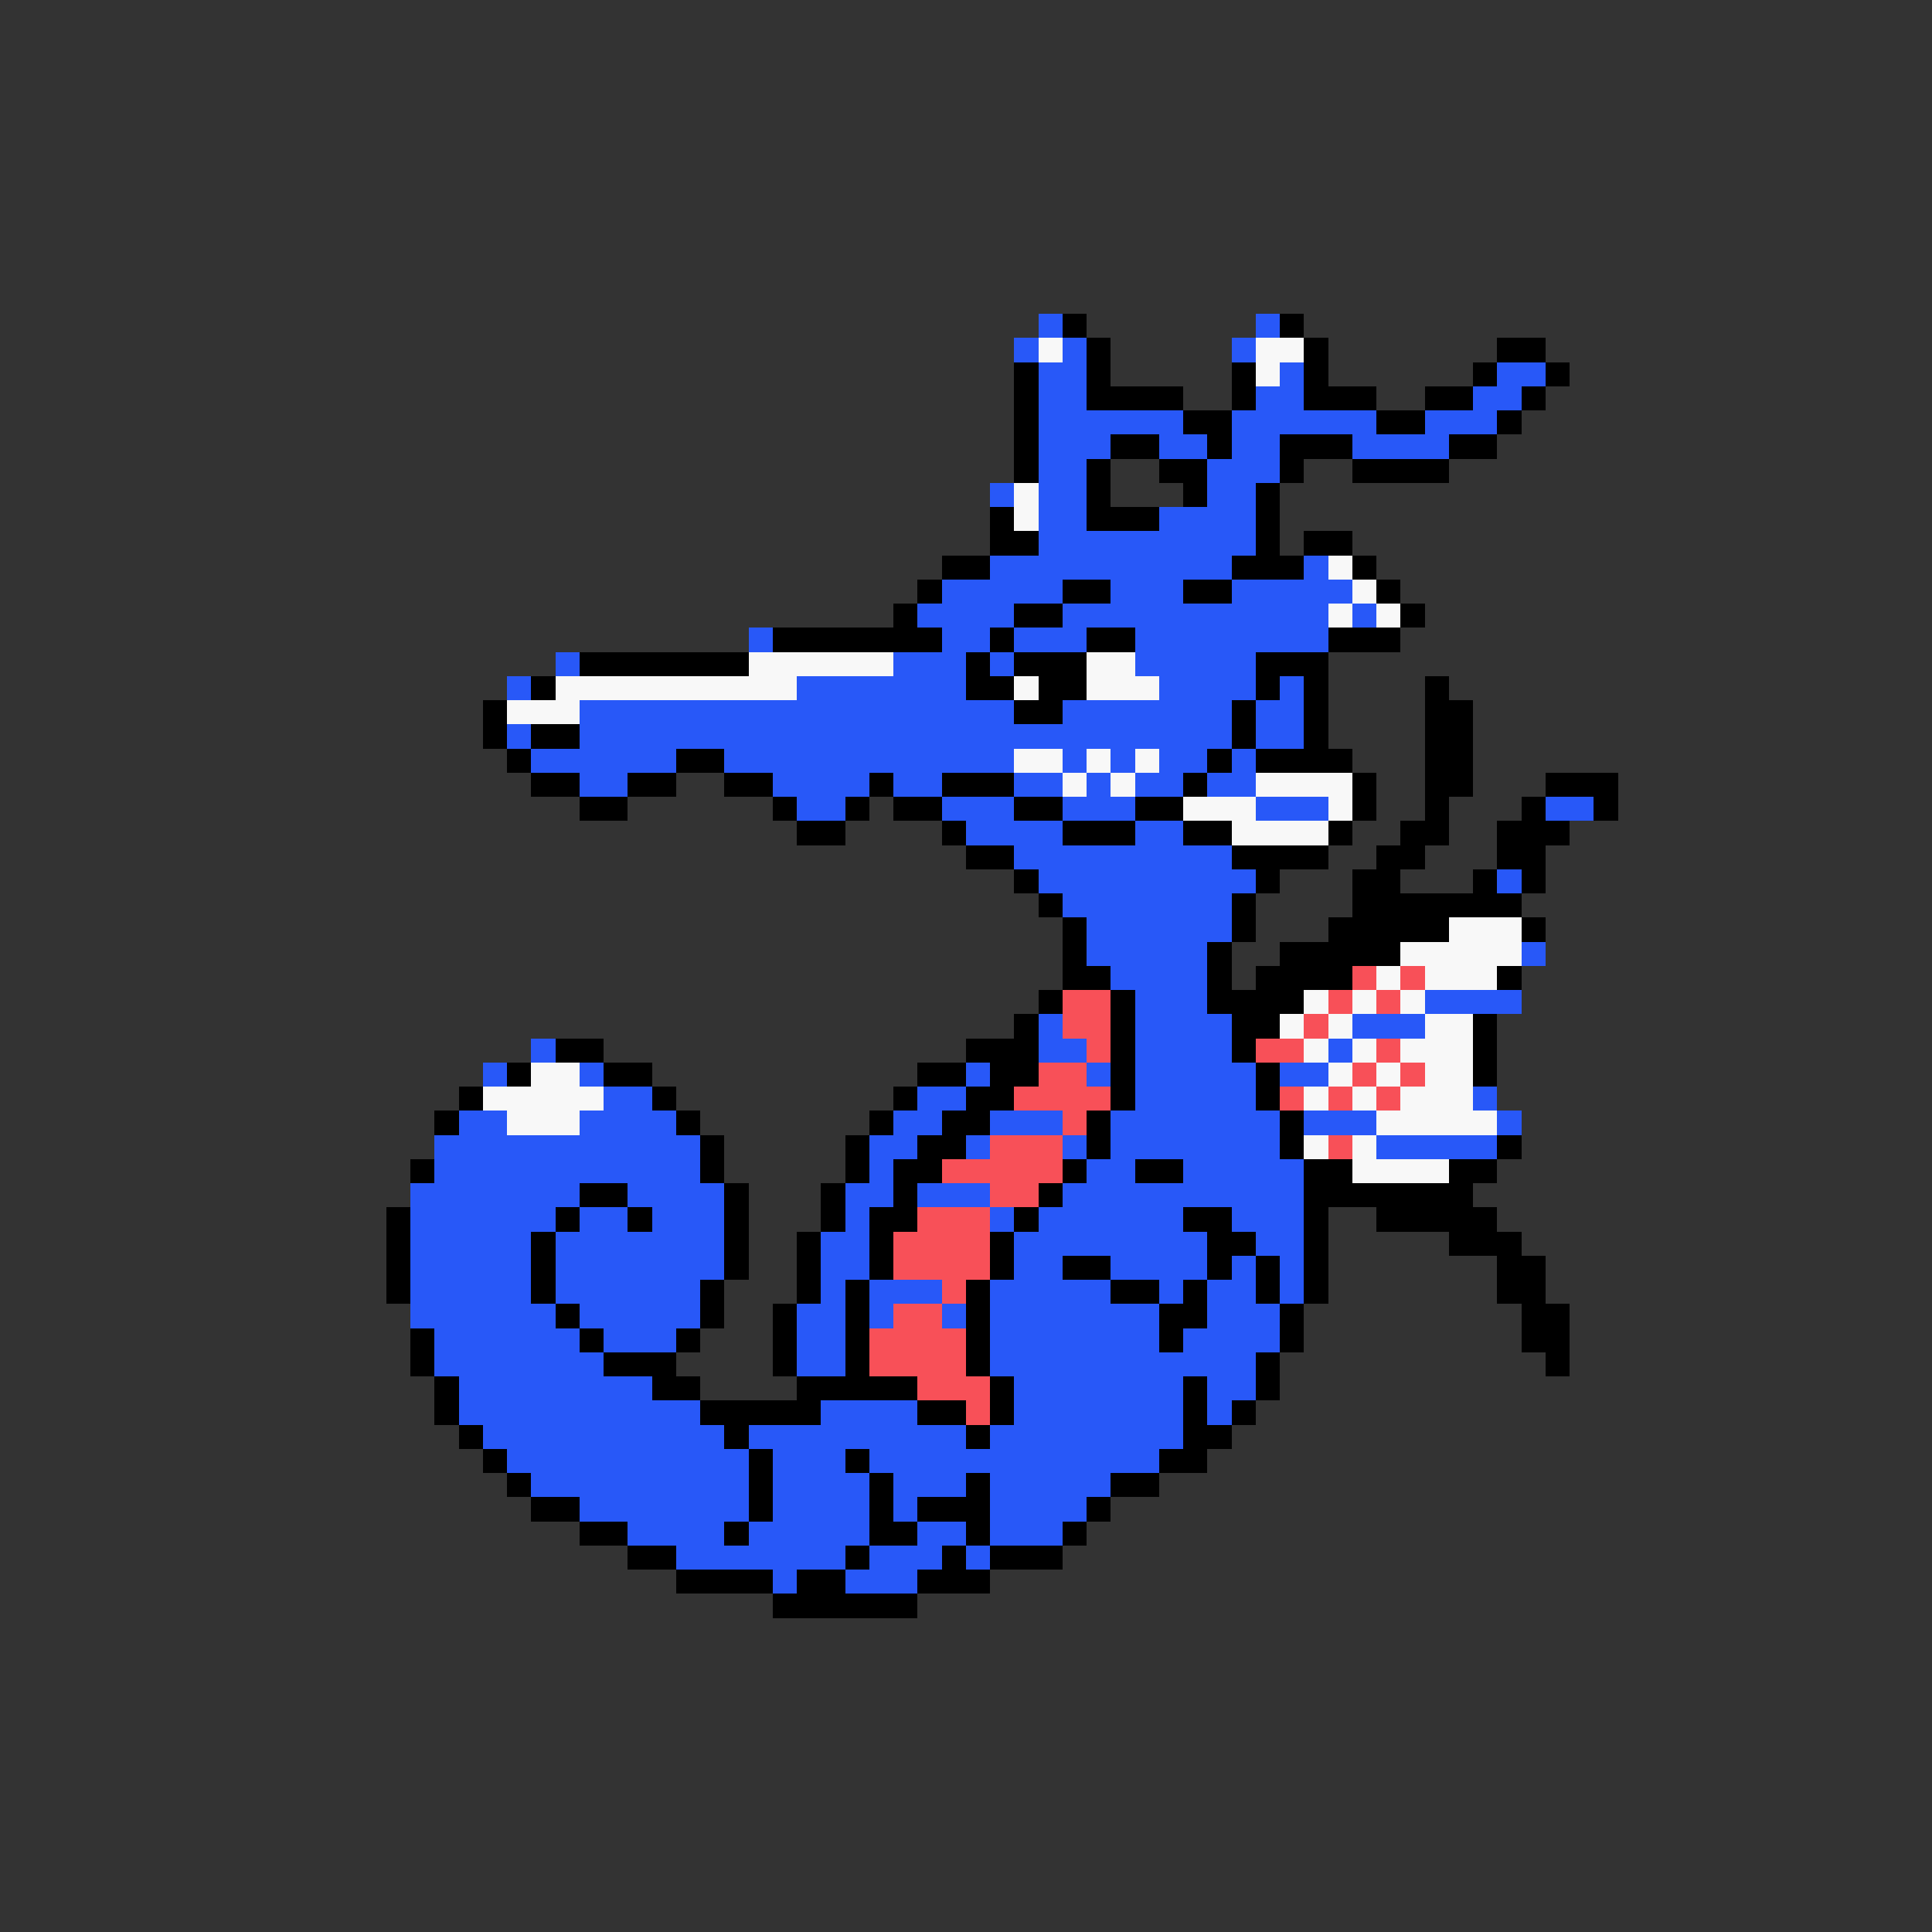 <svg xmlns="http://www.w3.org/2000/svg" viewBox="0 -0.5 80 80" shape-rendering="crispEdges">
<rect x="0" y="-0.5" width="80" height="80" fill="#333333" stroke="none"/>
<path stroke="#2858f8" d="M43 13h1M52 13h1M42 14h1M44 14h1M51 14h1M43 15h2M53 15h1M62 15h2M43 16h2M52 16h2M61 16h2M43 17h6M51 17h6M59 17h3M43 18h3M48 18h2M51 18h2M56 18h4M43 19h2M50 19h3M41 20h1M43 20h2M50 20h2M43 21h2M48 21h4M43 22h9M41 23h10M54 23h1M39 24h5M46 24h3M51 24h5M38 25h4M44 25h11M56 25h1M31 26h1M39 26h2M42 26h3M47 26h8M23 27h1M37 27h3M41 27h1M47 27h5M21 28h1M33 28h7M48 28h4M53 28h1M24 29h18M44 29h7M52 29h2M21 30h1M24 30h27M52 30h2M22 31h6M30 31h12M44 31h1M46 31h1M48 31h2M51 31h1M24 32h2M32 32h4M37 32h2M42 32h2M45 32h1M47 32h2M50 32h2M33 33h2M39 33h3M44 33h3M52 33h3M64 33h2M40 34h4M47 34h2M42 35h9M43 36h9M62 36h1M44 37h7M45 38h6M45 39h5M63 39h1M46 40h4M47 41h3M59 41h4M43 42h1M47 42h4M56 42h3M22 43h1M43 43h2M47 43h4M55 43h1M20 44h1M24 44h1M40 44h1M45 44h1M47 44h5M53 44h2M25 45h2M38 45h2M47 45h5M61 45h1M19 46h2M24 46h4M37 46h2M41 46h3M46 46h7M54 46h3M62 46h1M18 47h11M36 47h2M40 47h1M44 47h1M46 47h7M57 47h5M18 48h11M36 48h1M45 48h2M49 48h5M17 49h7M26 49h4M35 49h2M38 49h3M44 49h10M17 50h6M24 50h2M27 50h3M35 50h1M41 50h1M43 50h6M51 50h3M17 51h5M23 51h7M34 51h2M42 51h8M52 51h2M17 52h5M23 52h7M34 52h2M42 52h2M46 52h4M51 52h1M53 52h1M17 53h5M23 53h6M34 53h1M36 53h3M41 53h5M48 53h1M50 53h2M53 53h1M17 54h6M24 54h5M33 54h2M36 54h1M39 54h1M41 54h7M50 54h3M18 55h6M25 55h3M33 55h2M41 55h7M49 55h4M18 56h7M33 56h2M41 56h11M19 57h8M42 57h7M50 57h2M19 58h10M34 58h4M42 58h7M50 58h1M20 59h10M31 59h9M41 59h8M21 60h10M32 60h3M36 60h12M22 61h9M32 61h4M37 61h3M41 61h5M24 62h7M32 62h4M37 62h1M41 62h4M26 63h4M31 63h5M38 63h2M41 63h3M28 64h7M36 64h3M40 64h1M32 65h1M35 65h3" />
<path stroke="#000000" d="M44 13h1M53 13h1M45 14h1M54 14h1M62 14h2M42 15h1M45 15h1M51 15h1M54 15h1M61 15h1M64 15h1M42 16h1M45 16h4M51 16h1M54 16h3M59 16h2M63 16h1M42 17h1M49 17h2M57 17h2M62 17h1M42 18h1M46 18h2M50 18h1M53 18h3M60 18h2M42 19h1M45 19h1M48 19h2M53 19h1M56 19h4M45 20h1M49 20h1M52 20h1M41 21h1M45 21h3M52 21h1M41 22h2M52 22h1M54 22h2M39 23h2M51 23h3M56 23h1M38 24h1M44 24h2M49 24h2M57 24h1M37 25h1M42 25h2M58 25h1M32 26h7M41 26h1M45 26h2M55 26h3M24 27h7M40 27h1M42 27h3M52 27h3M22 28h1M40 28h2M43 28h2M52 28h1M54 28h1M59 28h1M20 29h1M42 29h2M51 29h1M54 29h1M59 29h2M20 30h1M22 30h2M51 30h1M54 30h1M59 30h2M21 31h1M28 31h2M50 31h1M52 31h4M59 31h2M22 32h2M26 32h2M30 32h2M36 32h1M39 32h3M49 32h1M56 32h1M59 32h2M64 32h3M24 33h2M32 33h1M35 33h1M37 33h2M42 33h2M47 33h2M56 33h1M59 33h1M63 33h1M66 33h1M33 34h2M39 34h1M44 34h3M49 34h2M55 34h1M58 34h2M62 34h3M40 35h2M51 35h4M57 35h2M62 35h2M42 36h1M52 36h1M56 36h2M61 36h1M63 36h1M43 37h1M51 37h1M56 37h7M44 38h1M51 38h1M55 38h5M63 38h1M44 39h1M50 39h1M53 39h5M44 40h2M50 40h1M52 40h4M62 40h1M43 41h1M46 41h1M50 41h4M42 42h1M46 42h1M51 42h2M61 42h1M23 43h2M40 43h3M46 43h1M51 43h1M61 43h1M21 44h1M25 44h2M38 44h2M41 44h2M46 44h1M52 44h1M61 44h1M19 45h1M27 45h1M37 45h1M40 45h2M46 45h1M52 45h1M18 46h1M28 46h1M36 46h1M39 46h2M45 46h1M53 46h1M29 47h1M35 47h1M38 47h2M45 47h1M53 47h1M62 47h1M17 48h1M29 48h1M35 48h1M37 48h2M44 48h1M47 48h2M54 48h2M60 48h2M24 49h2M30 49h1M34 49h1M37 49h1M43 49h1M54 49h7M16 50h1M23 50h1M26 50h1M30 50h1M34 50h1M36 50h2M42 50h1M49 50h2M54 50h1M57 50h5M16 51h1M22 51h1M30 51h1M33 51h1M36 51h1M41 51h1M50 51h2M54 51h1M60 51h3M16 52h1M22 52h1M30 52h1M33 52h1M36 52h1M41 52h1M44 52h2M50 52h1M52 52h1M54 52h1M62 52h2M16 53h1M22 53h1M29 53h1M33 53h1M35 53h1M40 53h1M46 53h2M49 53h1M52 53h1M54 53h1M62 53h2M23 54h1M29 54h1M32 54h1M35 54h1M40 54h1M48 54h2M53 54h1M63 54h2M17 55h1M24 55h1M28 55h1M32 55h1M35 55h1M40 55h1M48 55h1M53 55h1M63 55h2M17 56h1M25 56h3M32 56h1M35 56h1M40 56h1M52 56h1M64 56h1M18 57h1M27 57h2M33 57h5M41 57h1M49 57h1M52 57h1M18 58h1M29 58h5M38 58h2M41 58h1M49 58h1M51 58h1M19 59h1M30 59h1M40 59h1M49 59h2M20 60h1M31 60h1M35 60h1M48 60h2M21 61h1M31 61h1M36 61h1M40 61h1M46 61h2M22 62h2M31 62h1M36 62h1M38 62h3M45 62h1M24 63h2M30 63h1M36 63h2M40 63h1M44 63h1M26 64h2M35 64h1M39 64h1M41 64h3M28 65h4M33 65h2M38 65h3M32 66h6" />
<path stroke="#f8f8f8" d="M43 14h1M52 14h2M52 15h1M42 20h1M42 21h1M55 23h1M56 24h1M55 25h1M57 25h1M31 27h6M45 27h2M23 28h10M42 28h1M45 28h3M21 29h3M42 31h2M45 31h1M47 31h1M44 32h1M46 32h1M52 32h4M49 33h3M55 33h1M51 34h4M60 38h3M58 39h5M57 40h1M59 40h3M54 41h1M56 41h1M58 41h1M53 42h1M55 42h1M59 42h2M54 43h1M56 43h1M58 43h3M22 44h2M55 44h1M57 44h1M59 44h2M20 45h5M54 45h1M56 45h1M58 45h3M21 46h3M57 46h5M54 47h1M56 47h1M56 48h4" />
<path stroke="#f85058" d="M56 40h1M58 40h1M44 41h2M55 41h1M57 41h1M44 42h2M54 42h1M45 43h1M52 43h2M57 43h1M43 44h2M56 44h1M58 44h1M42 45h4M53 45h1M55 45h1M57 45h1M44 46h1M41 47h3M55 47h1M39 48h5M41 49h2M38 50h3M37 51h4M37 52h4M39 53h1M37 54h2M36 55h4M36 56h4M38 57h3M40 58h1" />
</svg>
